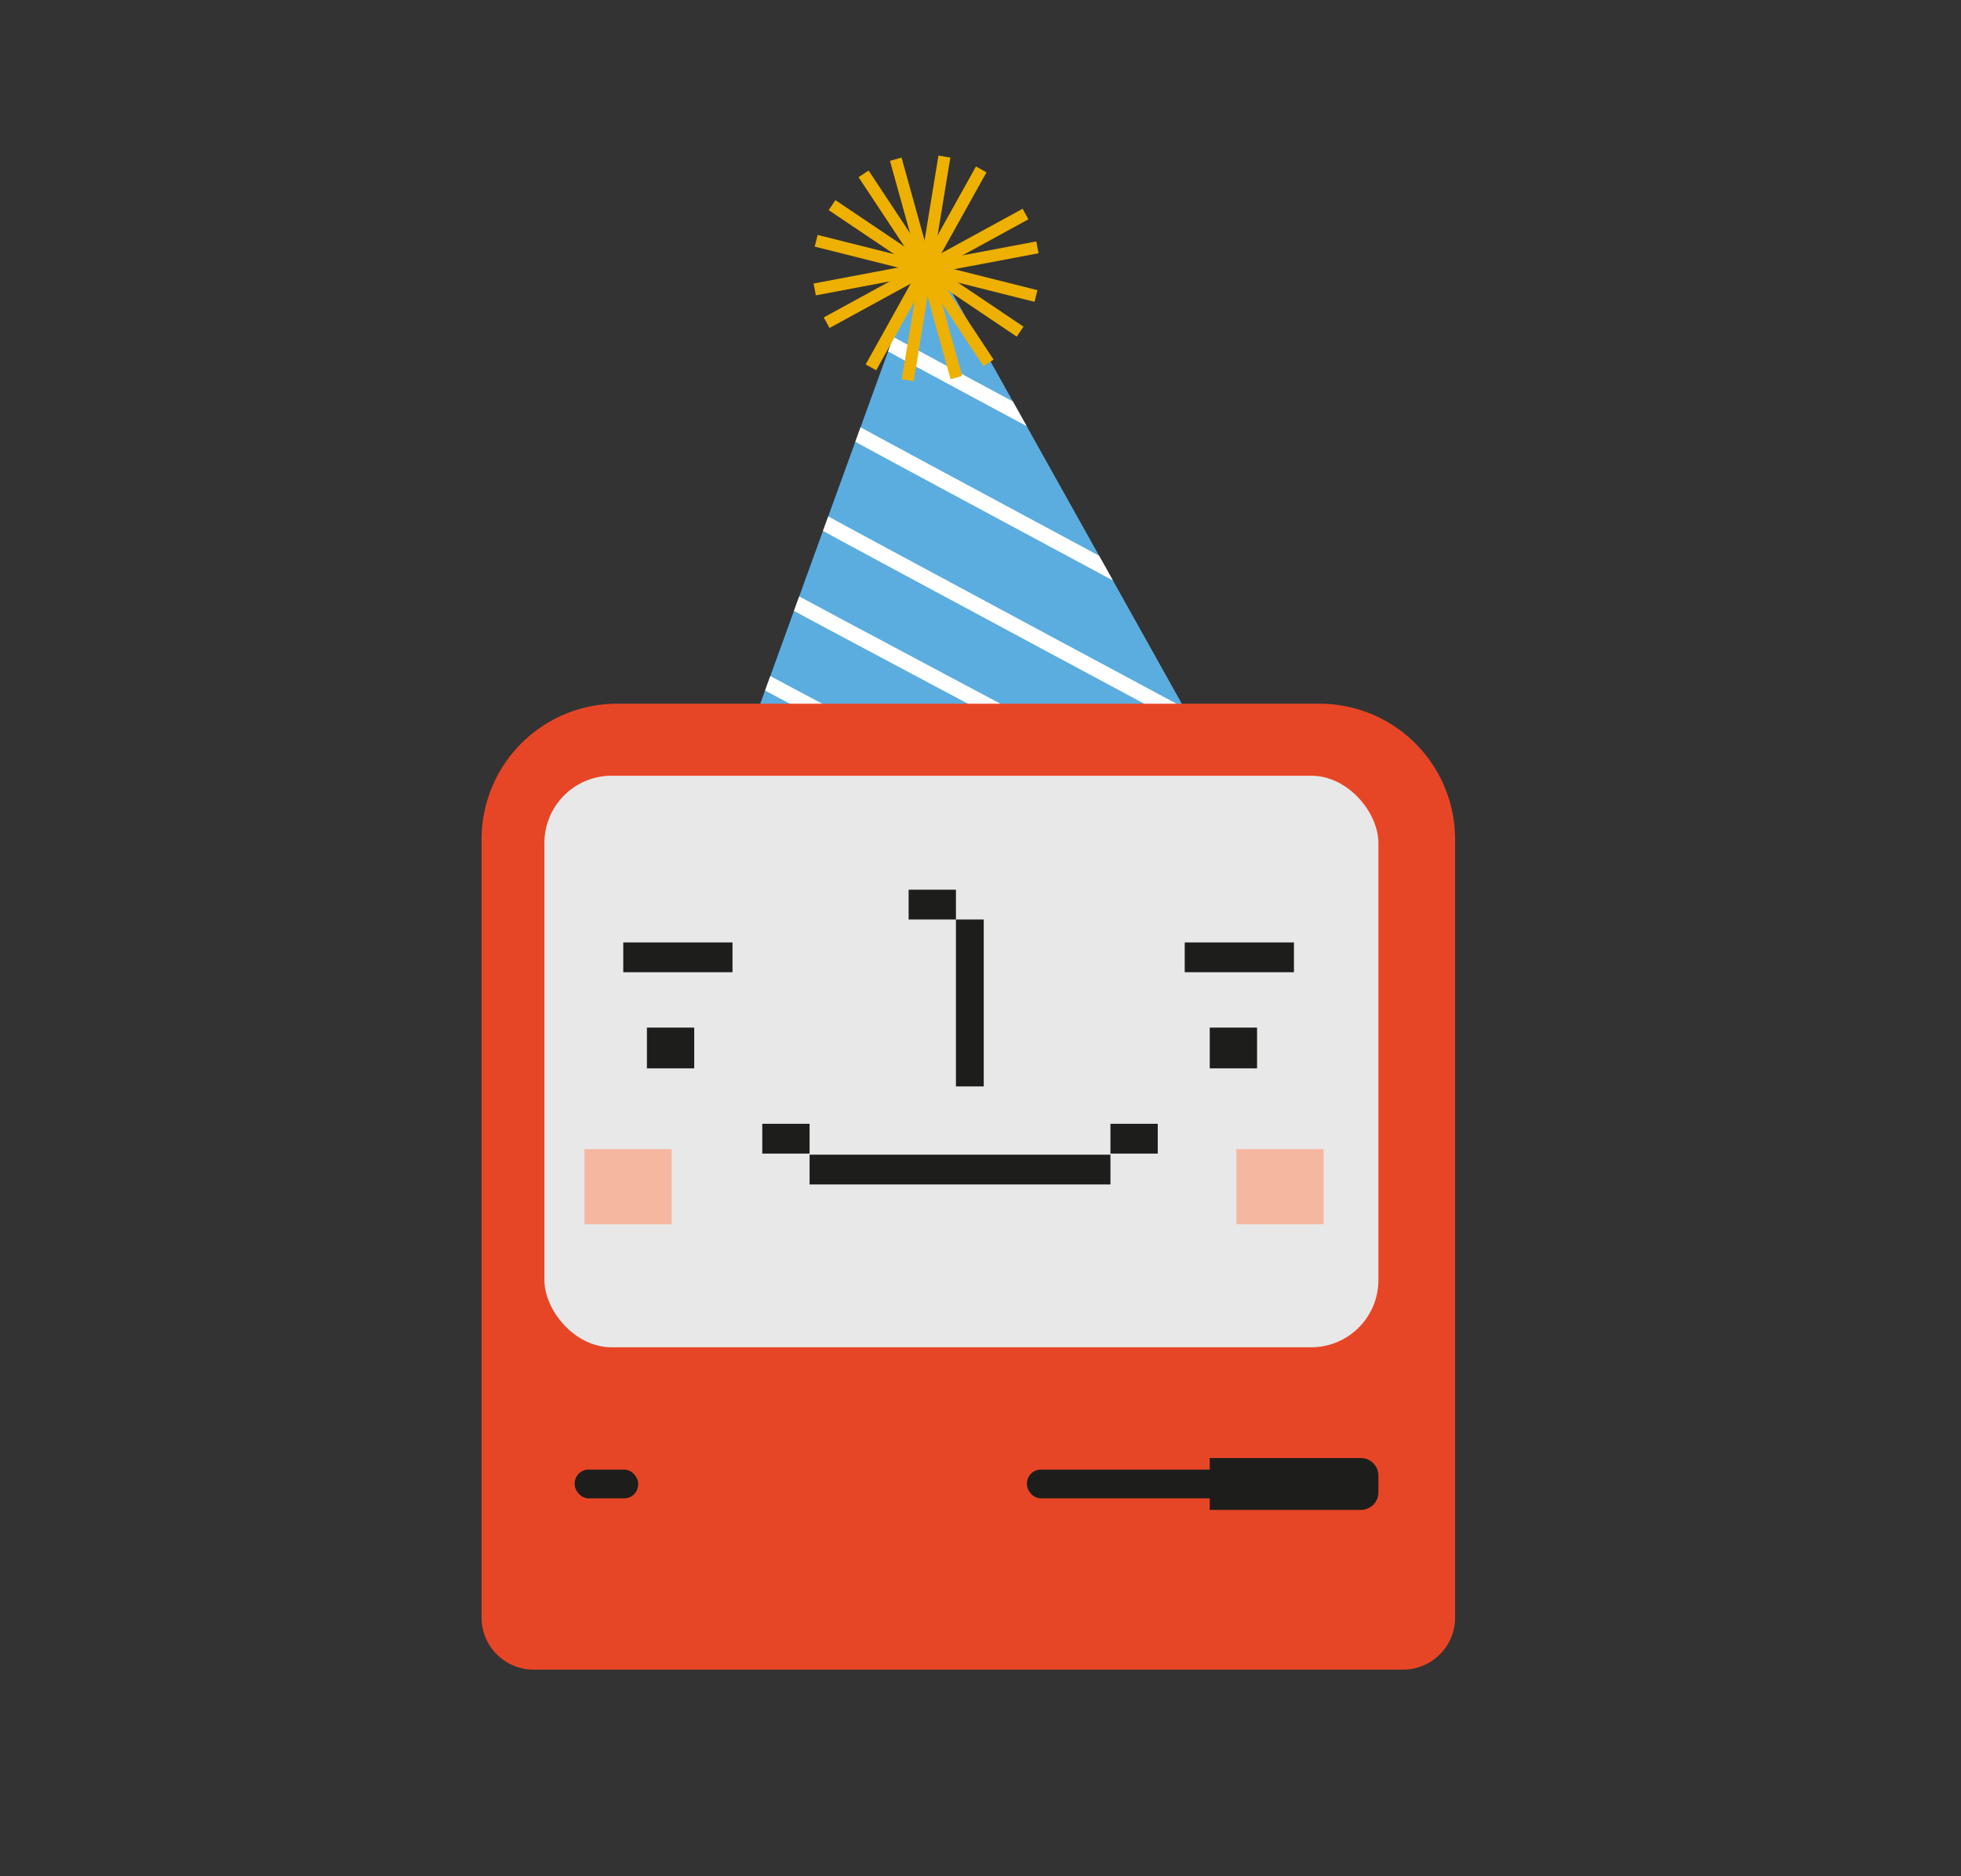 <svg id="Layer_1" data-name="Layer 1" xmlns="http://www.w3.org/2000/svg" xmlns:xlink="http://www.w3.org/1999/xlink" viewBox="0 0 203.826 195.02"><rect x="0" y="0" width="203.826" height="195.02" fill="#333333" stroke="none"/><defs><clipPath id="clip-path"><polygon id="_Clipping_Path_" data-name="&lt;Clipping Path&gt;" points="77.461 77.462 96.268 25.611 125.69 78.261 77.461 77.462" fill="#5bade0"/></clipPath></defs><title>Jam_Birthday_Assets</title><polygon id="_Clipping_Path_2" data-name="&lt;Clipping Path&gt;" points="77.461 77.462 96.268 25.611 125.69 78.261 77.461 77.462" fill="#5bade0"/><g clip-path="url(#clip-path)"><path d="M75.705,68.817c.683.449,33.076,17.647,33.076,17.647" fill="#fff" stroke="#fff" stroke-miterlimit="10" stroke-width="1.585"/><path d="M81.071,61.809c.683.448,33.076,17.647,33.076,17.647" fill="#fff" stroke="#fff" stroke-miterlimit="10" stroke-width="1.585"/><path d="M85,53.987c.683.449,48.827,26.262,48.827,26.262" fill="#fff" stroke="#fff" stroke-miterlimit="10" stroke-width="1.585"/><path d="M88.26,44.668c.682.448,48.826,26.261,48.826,26.261" fill="#fff" stroke="#fff" stroke-miterlimit="10" stroke-width="1.585"/><path d="M91.562,35.221c.682.448,48.826,26.261,48.826,26.261" fill="#fff" stroke="#fff" stroke-miterlimit="10" stroke-width="1.585"/></g><line x1="89.761" y1="18.073" x2="102.752" y2="37.727" fill="#fff" stroke="#eeb001" stroke-miterlimit="10" stroke-width="1.253"/><line x1="106.593" y1="22.251" x2="85.92" y2="33.548" fill="#fff" stroke="#eeb001" stroke-miterlimit="10" stroke-width="1.253"/><line x1="93.104" y1="16.55" x2="99.409" y2="39.25" fill="#fff" stroke="#eeb001" stroke-miterlimit="10" stroke-width="1.253"/><line x1="107.831" y1="25.711" x2="84.682" y2="30.089" fill="#fff" stroke="#eeb001" stroke-miterlimit="10" stroke-width="1.253"/><line x1="98.16" y1="16.275" x2="94.354" y2="39.525" fill="#fff" stroke="#eeb001" stroke-miterlimit="10" stroke-width="1.253"/><line x1="107.681" y1="30.771" x2="84.832" y2="25.029" fill="#fff" stroke="#eeb001" stroke-miterlimit="10" stroke-width="1.253"/><line x1="101.989" y1="17.61" x2="90.524" y2="38.19" fill="#fff" stroke="#eeb001" stroke-miterlimit="10" stroke-width="1.253"/><line x1="106.03" y1="34.476" x2="86.483" y2="21.324" fill="#fff" stroke="#eeb001" stroke-miterlimit="10" stroke-width="1.253"/><path d="M50.054,87.205A14.1,14.1,0,0,1,64.107,73.152h73.082a14.1,14.1,0,0,1,14.053,14.053v80.95a5.412,5.412,0,0,1-5.412,5.412H55.466a5.412,5.412,0,0,1-5.412-5.412" fill="#e74626"/><rect x="56.586" y="80.642" width="86.685" height="59.416" rx="6.987" ry="6.987" fill="#e8e8e8"/><rect x="84.148" y="120.035" width="31.271" height="3.097" fill="#1d1e1c"/><rect x="92.128" y="102.819" width="17.353" height="2.889" transform="translate(-3.459 205.068) rotate(-90)" fill="#1d1e1c"/><rect x="79.231" y="116.824" width="4.917" height="3.097" fill="#1d1e1c"/><rect x="106.739" y="152.771" width="32.802" height="2.992" rx="1.445" ry="1.445" fill="#1d1e1c"/><rect x="59.734" y="152.771" width="6.595" height="2.992" rx="1.445" ry="1.445" fill="#1d1e1c"/><rect x="115.419" y="116.824" width="4.917" height="3.097" fill="#1d1e1c"/><rect x="94.443" y="92.49" width="4.917" height="3.097" fill="#1d1e1c"/><rect x="64.782" y="97.971" width="11.353" height="3.097" fill="#1d1e1c"/><rect x="123.14" y="97.971" width="11.353" height="3.097" fill="#1d1e1c"/><rect x="125.741" y="106.826" width="4.917" height="4.236" fill="#1d1e1c"/><rect x="67.241" y="106.826" width="4.917" height="4.236" fill="#1d1e1c"/><path d="M125.741,151.573h15.712a1.819,1.819,0,0,1,1.819,1.819v1.749a1.819,1.819,0,0,1-1.819,1.819H125.741a0,0,0,0,1,0,0v-5.386A0,0,0,0,1,125.741,151.573Z" fill="#1d1e1c"/><rect x="60.754" y="119.457" width="9.059" height="7.805" fill="#f6b7a0"/><rect x="128.511" y="119.457" width="9.059" height="7.805" fill="#f6b7a0"/></svg>